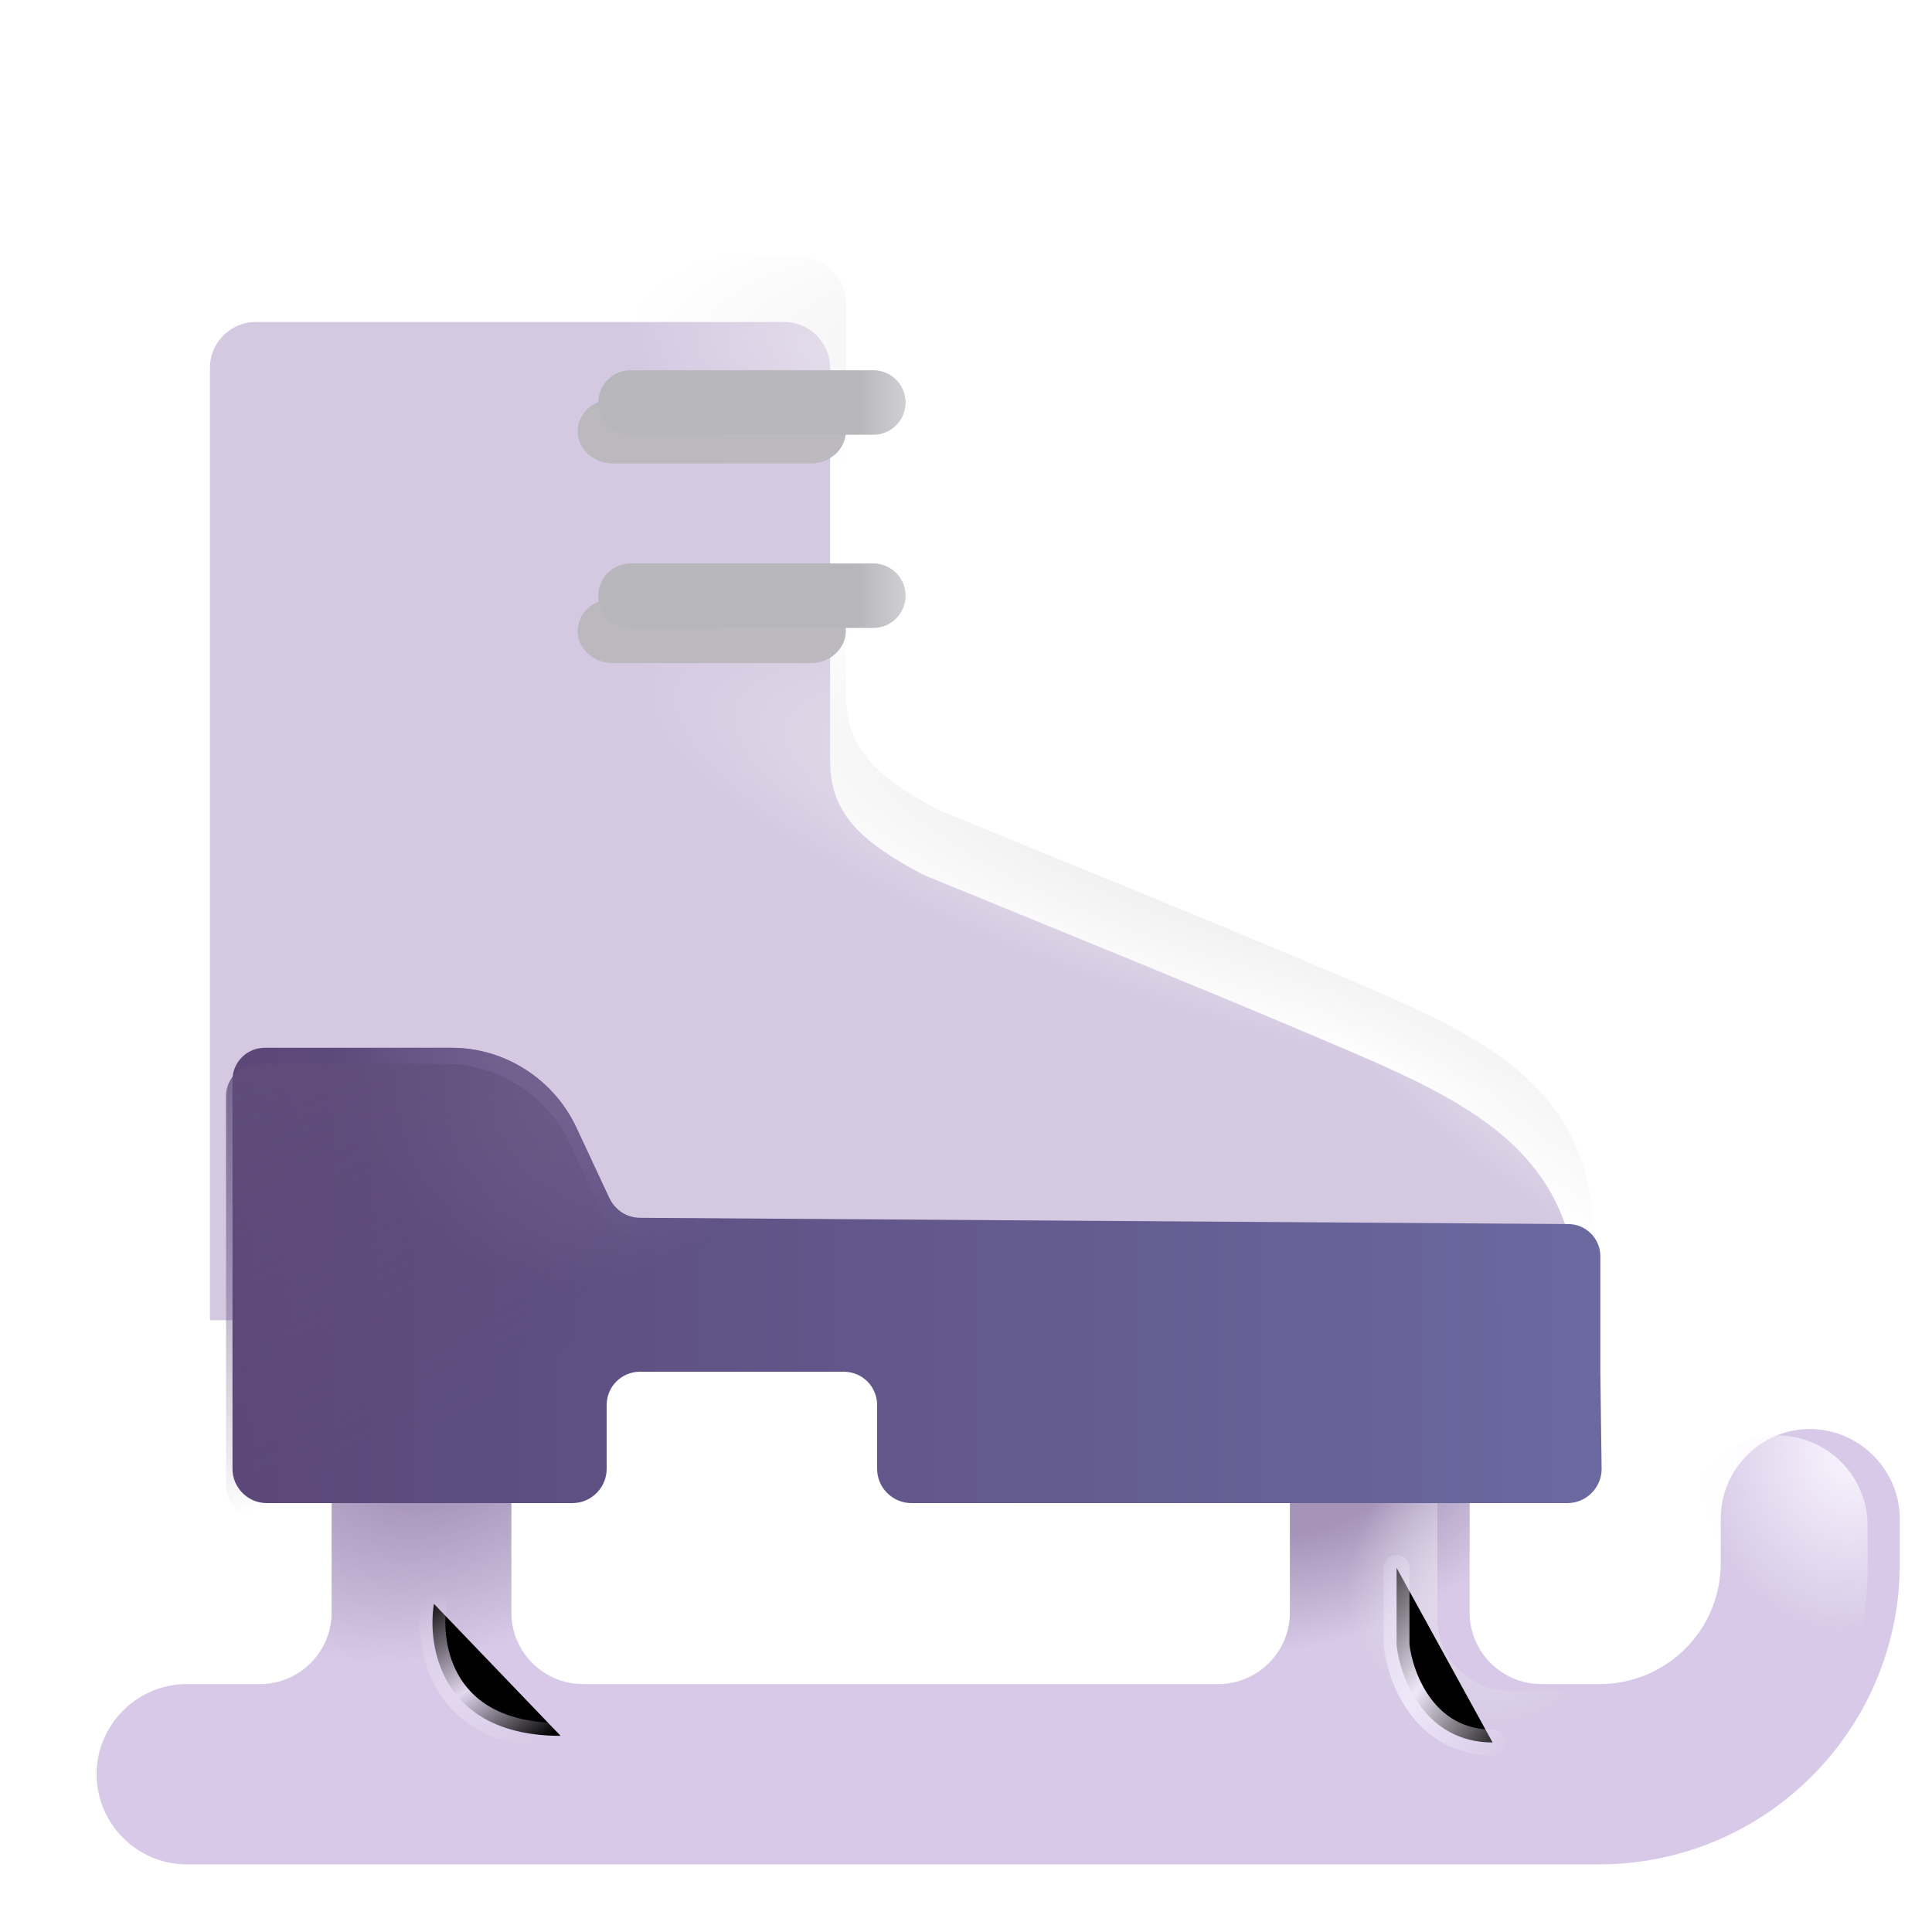 <svg viewBox="1 1 30 30" xmlns="http://www.w3.org/2000/svg">
<g filter="url(#filter0_ii_18_2809)">
<path d="M27.22 24.68V25.37C27.22 26.41 26.38 27.25 25.34 27.25H24.43C23.82 27.25 23.32 26.75 23.32 26.14V23.828H20.53V26.14C20.53 26.75 20.03 27.25 19.42 27.25H9.55C8.94 27.25 8.44 26.75 8.44 26.14V23.828H5.65V26.14C5.65 26.75 5.15 27.25 4.54 27.25H3.4C2.63 27.25 2 27.88 2 28.65C2 29.42 2.63 30.05 3.4 30.05H25.33C27.91 30.05 30 27.96 30 25.38V24.69C30 23.92 29.37 23.29 28.6 23.29C27.85 23.29 27.22 23.91 27.22 24.68Z" fill="#D7C9E7"/>
<path d="M27.22 24.68V25.37C27.22 26.41 26.38 27.25 25.34 27.25H24.43C23.82 27.25 23.32 26.75 23.32 26.14V23.828H20.53V26.14C20.53 26.75 20.03 27.25 19.42 27.25H9.55C8.94 27.25 8.44 26.75 8.44 26.14V23.828H5.65V26.14C5.65 26.75 5.15 27.25 4.54 27.25H3.4C2.63 27.25 2 27.88 2 28.65C2 29.42 2.63 30.05 3.4 30.05H25.33C27.91 30.05 30 27.96 30 25.38V24.69C30 23.92 29.37 23.29 28.6 23.29C27.85 23.29 27.22 23.91 27.22 24.68Z" fill="url(#paint0_radial_18_2809)"/>
<path d="M27.22 24.68V25.37C27.22 26.41 26.38 27.25 25.34 27.25H24.43C23.82 27.25 23.32 26.75 23.32 26.14V23.828H20.53V26.14C20.53 26.75 20.03 27.25 19.42 27.25H9.55C8.94 27.25 8.44 26.75 8.44 26.14V23.828H5.65V26.14C5.65 26.75 5.15 27.25 4.54 27.25H3.4C2.63 27.25 2 27.88 2 28.65C2 29.42 2.63 30.05 3.4 30.05H25.33C27.91 30.05 30 27.96 30 25.38V24.69C30 23.92 29.37 23.29 28.6 23.29C27.85 23.29 27.22 23.91 27.22 24.68Z" fill="url(#paint1_radial_18_2809)"/>
</g>
<path d="M27.22 24.68V25.37C27.22 26.41 26.38 27.25 25.34 27.25H24.43C23.82 27.25 23.32 26.75 23.32 26.14V23.828H20.53V26.14C20.53 26.75 20.03 27.25 19.42 27.25H9.55C8.94 27.25 8.44 26.75 8.44 26.14V23.828H5.65V26.14C5.65 26.75 5.15 27.25 4.54 27.25H3.4C2.63 27.25 2 27.88 2 28.65C2 29.42 2.63 30.05 3.4 30.05H25.33C27.91 30.05 30 27.96 30 25.38V24.69C30 23.92 29.37 23.29 28.6 23.29C27.85 23.29 27.22 23.91 27.22 24.68Z" fill="url(#paint2_radial_18_2809)"/>
<path d="M27.22 24.68V25.37C27.22 26.41 26.38 27.25 25.34 27.25H24.43C23.82 27.25 23.32 26.75 23.32 26.14V23.828H20.53V26.14C20.53 26.75 20.03 27.25 19.42 27.25H9.55C8.94 27.25 8.44 26.75 8.44 26.14V23.828H5.65V26.14C5.65 26.75 5.15 27.25 4.54 27.25H3.4C2.63 27.25 2 27.88 2 28.65C2 29.42 2.63 30.05 3.4 30.05H25.33C27.91 30.05 30 27.96 30 25.38V24.69C30 23.92 29.37 23.29 28.6 23.29C27.85 23.29 27.22 23.91 27.22 24.68Z" fill="url(#paint3_radial_18_2809)"/>
<g filter="url(#filter1_ii_18_2809)">
<path d="M21.829 16.161C23.994 17.081 25.723 17.816 25.76 20.27L25.75 21.246L25.381 20.5H4.51V5.71C4.51 5.32 4.83 5 5.22 5H13.43C13.82 5 14.14 5.32 14.14 5.71V11.82C14.14 12.67 14.68 13.1 15.58 13.58C17.664 14.437 19.755 15.279 21.829 16.161Z" fill="#D5C9E2"/>
</g>
<path d="M21.829 16.161C23.994 17.081 25.723 17.816 25.76 20.27L25.75 21.246L25.381 20.5H4.51V5.71C4.51 5.32 4.83 5 5.22 5H13.43C13.82 5 14.14 5.32 14.14 5.71V11.82C14.14 12.67 14.68 13.1 15.58 13.58C17.664 14.437 19.755 15.279 21.829 16.161Z" fill="url(#paint4_radial_18_2809)"/>
<path d="M21.829 16.161C23.994 17.081 25.723 17.816 25.76 20.27L25.75 21.246L25.381 20.5H4.51V5.71C4.51 5.32 4.83 5 5.22 5H13.43C13.82 5 14.14 5.32 14.14 5.71V11.82C14.14 12.67 14.68 13.1 15.58 13.58C17.664 14.437 19.755 15.279 21.829 16.161Z" fill="url(#paint5_radial_18_2809)"/>
<path d="M21.829 16.161C23.994 17.081 25.723 17.816 25.76 20.27L25.75 21.246L25.381 20.5H4.51V5.71C4.51 5.32 4.83 5 5.22 5H13.43C13.82 5 14.14 5.32 14.14 5.71V11.82C14.14 12.67 14.68 13.1 15.58 13.58C17.664 14.437 19.755 15.279 21.829 16.161Z" fill="url(#paint6_radial_18_2809)"/>
<g filter="url(#filter2_iii_18_2809)">
<path d="M25.75 22.56V20.757C25.75 20.482 25.528 20.259 25.253 20.257L10.84 20.16C10.63 20.16 10.45 20.04 10.36 19.85L9.85 18.76C9.5 18.01 8.74 17.52 7.91 17.52H5.01C4.734 17.52 4.51 17.744 4.51 18.02V22.55V24.06C4.51 24.35 4.75 24.59 5.04 24.59H9.79C10.08 24.59 10.32 24.35 10.32 24.06V23.07C10.32 22.78 10.55 22.55 10.84 22.55H14C14.29 22.55 14.52 22.78 14.52 23.07V24.06C14.52 24.35 14.76 24.59 15.05 24.59H25.24C25.53 24.59 25.77 24.35 25.77 24.06L25.75 22.56Z" fill="url(#paint7_linear_18_2809)"/>
<path d="M25.75 22.56V20.757C25.75 20.482 25.528 20.259 25.253 20.257L10.84 20.16C10.63 20.16 10.45 20.04 10.36 19.85L9.85 18.76C9.5 18.01 8.74 17.52 7.91 17.52H5.01C4.734 17.52 4.51 17.744 4.51 18.02V22.55V24.06C4.51 24.35 4.75 24.59 5.04 24.59H9.79C10.08 24.59 10.32 24.35 10.32 24.06V23.07C10.32 22.78 10.55 22.55 10.84 22.55H14C14.29 22.55 14.52 22.78 14.52 23.07V24.06C14.52 24.35 14.76 24.59 15.05 24.59H25.24C25.53 24.59 25.77 24.35 25.77 24.06L25.75 22.56Z" fill="url(#paint8_radial_18_2809)"/>
</g>
<path d="M25.75 22.56V20.757C25.75 20.482 25.528 20.259 25.253 20.257L10.84 20.16C10.63 20.16 10.45 20.04 10.36 19.85L9.85 18.76C9.5 18.01 8.74 17.52 7.91 17.52H5.01C4.734 17.52 4.51 17.744 4.51 18.02V22.55V24.06C4.51 24.35 4.75 24.59 5.04 24.59H9.79C10.08 24.59 10.32 24.35 10.32 24.06V23.07C10.32 22.78 10.55 22.55 10.84 22.55H14C14.29 22.55 14.52 22.78 14.52 23.07V24.06C14.52 24.35 14.76 24.59 15.05 24.59H25.24C25.53 24.59 25.77 24.35 25.77 24.06L25.75 22.56Z" fill="url(#paint9_radial_18_2809)"/>
<g filter="url(#filter3_f_18_2809)">
<path fill-rule="evenodd" clip-rule="evenodd" d="M9.97 10.797C9.97 10.521 10.215 10.297 10.518 10.297H13.587C13.889 10.297 14.134 10.521 14.134 10.797C14.134 11.073 13.889 11.297 13.587 11.297H10.518C10.215 11.297 9.97 11.073 9.97 10.797Z" fill="url(#paint10_linear_18_2809)"/>
</g>
<g filter="url(#filter4_i_18_2809)">
<path d="M14.31 10.5H10.54" stroke="#B7B6BA" stroke-miterlimit="10" stroke-linecap="round" stroke-linejoin="round"/>
<path d="M14.31 10.5H10.54" stroke="url(#paint11_linear_18_2809)" stroke-miterlimit="10" stroke-linecap="round" stroke-linejoin="round"/>
</g>
<g filter="url(#filter5_f_18_2809)">
<path fill-rule="evenodd" clip-rule="evenodd" d="M9.97 7.697C9.97 7.421 10.215 7.197 10.518 7.197H13.587C13.889 7.197 14.134 7.421 14.134 7.697C14.134 7.973 13.889 8.197 13.587 8.197H10.518C10.215 8.197 9.97 7.973 9.97 7.697Z" fill="url(#paint12_linear_18_2809)"/>
</g>
<g filter="url(#filter6_i_18_2809)">
<path d="M14.31 7.5H10.54" stroke="#B7B6BA" stroke-miterlimit="10" stroke-linecap="round" stroke-linejoin="round"/>
<path d="M14.31 7.5H10.54" stroke="url(#paint13_linear_18_2809)" stroke-miterlimit="10" stroke-linecap="round" stroke-linejoin="round"/>
</g>
<g filter="url(#filter7_f_18_2809)">
<path d="M7.738 25.904C7.628 26.587 7.866 27.954 9.705 27.954" stroke="url(#paint14_linear_18_2809)" stroke-width="0.4" stroke-linecap="round"/>
</g>
<g filter="url(#filter8_f_18_2809)">
<path d="M22.686 25.345V26.546C22.741 27.05 23.117 28.057 24.177 28.057" stroke="url(#paint15_linear_18_2809)" stroke-width="0.4" stroke-linecap="round"/>
</g>
<defs>
<filter id="filter0_ii_18_2809" x="2" y="22.69" width="28.5" height="7.86" filterUnits="userSpaceOnUse" color-interpolation-filters="sRGB">
<feFlood flood-opacity="0" result="BackgroundImageFix"/>
<feBlend mode="normal" in="SourceGraphic" in2="BackgroundImageFix" result="shape"/>
<feColorMatrix in="SourceAlpha" type="matrix" values="0 0 0 0 0 0 0 0 0 0 0 0 0 0 0 0 0 0 127 0" result="hardAlpha"/>
<feOffset dy="-0.6"/>
<feGaussianBlur stdDeviation="0.5"/>
<feComposite in2="hardAlpha" operator="arithmetic" k2="-1" k3="1"/>
<feColorMatrix type="matrix" values="0 0 0 0 0.753 0 0 0 0 0.604 0 0 0 0 0.89 0 0 0 1 0"/>
<feBlend mode="normal" in2="shape" result="effect1_innerShadow_18_2809"/>
<feColorMatrix in="SourceAlpha" type="matrix" values="0 0 0 0 0 0 0 0 0 0 0 0 0 0 0 0 0 0 127 0" result="hardAlpha"/>
<feOffset dx="0.5" dy="0.5"/>
<feGaussianBlur stdDeviation="0.5"/>
<feComposite in2="hardAlpha" operator="arithmetic" k2="-1" k3="1"/>
<feColorMatrix type="matrix" values="0 0 0 0 0.635 0 0 0 0 0.588 0 0 0 0 0.69 0 0 0 1 0"/>
<feBlend mode="normal" in2="effect1_innerShadow_18_2809" result="effect2_innerShadow_18_2809"/>
</filter>
<filter id="filter1_ii_18_2809" x="3.01" y="5" width="24" height="17.246" filterUnits="userSpaceOnUse" color-interpolation-filters="sRGB">
<feFlood flood-opacity="0" result="BackgroundImageFix"/>
<feBlend mode="normal" in="SourceGraphic" in2="BackgroundImageFix" result="shape"/>
<feColorMatrix in="SourceAlpha" type="matrix" values="0 0 0 0 0 0 0 0 0 0 0 0 0 0 0 0 0 0 127 0" result="hardAlpha"/>
<feOffset dx="-1.5" dy="1"/>
<feGaussianBlur stdDeviation="1"/>
<feComposite in2="hardAlpha" operator="arithmetic" k2="-1" k3="1"/>
<feColorMatrix type="matrix" values="0 0 0 0 0.945 0 0 0 0 0.937 0 0 0 0 0.953 0 0 0 1 0"/>
<feBlend mode="normal" in2="shape" result="effect1_innerShadow_18_2809"/>
<feColorMatrix in="SourceAlpha" type="matrix" values="0 0 0 0 0 0 0 0 0 0 0 0 0 0 0 0 0 0 127 0" result="hardAlpha"/>
<feOffset dx="1.25"/>
<feGaussianBlur stdDeviation="1"/>
<feComposite in2="hardAlpha" operator="arithmetic" k2="-1" k3="1"/>
<feColorMatrix type="matrix" values="0 0 0 0 0.616 0 0 0 0 0.588 0 0 0 0 0.643 0 0 0 1 0"/>
<feBlend mode="normal" in2="effect1_innerShadow_18_2809" result="effect2_innerShadow_18_2809"/>
</filter>
<filter id="filter2_iii_18_2809" x="4.11" y="17.12" width="22.16" height="7.87" filterUnits="userSpaceOnUse" color-interpolation-filters="sRGB">
<feFlood flood-opacity="0" result="BackgroundImageFix"/>
<feBlend mode="normal" in="SourceGraphic" in2="BackgroundImageFix" result="shape"/>
<feColorMatrix in="SourceAlpha" type="matrix" values="0 0 0 0 0 0 0 0 0 0 0 0 0 0 0 0 0 0 127 0" result="hardAlpha"/>
<feOffset dy="-0.4"/>
<feGaussianBlur stdDeviation="0.375"/>
<feComposite in2="hardAlpha" operator="arithmetic" k2="-1" k3="1"/>
<feColorMatrix type="matrix" values="0 0 0 0 0.275 0 0 0 0 0.192 0 0 0 0 0.384 0 0 0 1 0"/>
<feBlend mode="normal" in2="shape" result="effect1_innerShadow_18_2809"/>
<feColorMatrix in="SourceAlpha" type="matrix" values="0 0 0 0 0 0 0 0 0 0 0 0 0 0 0 0 0 0 127 0" result="hardAlpha"/>
<feOffset dx="0.5" dy="-0.25"/>
<feGaussianBlur stdDeviation="0.5"/>
<feComposite in2="hardAlpha" operator="arithmetic" k2="-1" k3="1"/>
<feColorMatrix type="matrix" values="0 0 0 0 0.275 0 0 0 0 0.192 0 0 0 0 0.384 0 0 0 1 0"/>
<feBlend mode="normal" in2="effect1_innerShadow_18_2809" result="effect2_innerShadow_18_2809"/>
<feColorMatrix in="SourceAlpha" type="matrix" values="0 0 0 0 0 0 0 0 0 0 0 0 0 0 0 0 0 0 127 0" result="hardAlpha"/>
<feOffset dx="-0.4" dy="0.4"/>
<feGaussianBlur stdDeviation="0.3"/>
<feComposite in2="hardAlpha" operator="arithmetic" k2="-1" k3="1"/>
<feColorMatrix type="matrix" values="0 0 0 0 0.514 0 0 0 0 0.529 0 0 0 0 0.725 0 0 0 1 0"/>
<feBlend mode="normal" in2="effect2_innerShadow_18_2809" result="effect3_innerShadow_18_2809"/>
</filter>
<filter id="filter3_f_18_2809" x="9.47" y="9.797" width="5.164" height="2" filterUnits="userSpaceOnUse" color-interpolation-filters="sRGB">
<feFlood flood-opacity="0" result="BackgroundImageFix"/>
<feBlend mode="normal" in="SourceGraphic" in2="BackgroundImageFix" result="shape"/>
<feGaussianBlur stdDeviation="0.25" result="effect1_foregroundBlur_18_2809"/>
</filter>
<filter id="filter4_i_18_2809" x="10.04" y="9.75" width="5.02" height="1.25" filterUnits="userSpaceOnUse" color-interpolation-filters="sRGB">
<feFlood flood-opacity="0" result="BackgroundImageFix"/>
<feBlend mode="normal" in="SourceGraphic" in2="BackgroundImageFix" result="shape"/>
<feColorMatrix in="SourceAlpha" type="matrix" values="0 0 0 0 0 0 0 0 0 0 0 0 0 0 0 0 0 0 127 0" result="hardAlpha"/>
<feOffset dx="0.25" dy="-0.25"/>
<feGaussianBlur stdDeviation="0.25"/>
<feComposite in2="hardAlpha" operator="arithmetic" k2="-1" k3="1"/>
<feColorMatrix type="matrix" values="0 0 0 0 0.51 0 0 0 0 0.498 0 0 0 0 0.525 0 0 0 1 0"/>
<feBlend mode="normal" in2="shape" result="effect1_innerShadow_18_2809"/>
</filter>
<filter id="filter5_f_18_2809" x="9.47" y="6.697" width="5.164" height="2" filterUnits="userSpaceOnUse" color-interpolation-filters="sRGB">
<feFlood flood-opacity="0" result="BackgroundImageFix"/>
<feBlend mode="normal" in="SourceGraphic" in2="BackgroundImageFix" result="shape"/>
<feGaussianBlur stdDeviation="0.25" result="effect1_foregroundBlur_18_2809"/>
</filter>
<filter id="filter6_i_18_2809" x="10.04" y="6.75" width="5.02" height="1.25" filterUnits="userSpaceOnUse" color-interpolation-filters="sRGB">
<feFlood flood-opacity="0" result="BackgroundImageFix"/>
<feBlend mode="normal" in="SourceGraphic" in2="BackgroundImageFix" result="shape"/>
<feColorMatrix in="SourceAlpha" type="matrix" values="0 0 0 0 0 0 0 0 0 0 0 0 0 0 0 0 0 0 127 0" result="hardAlpha"/>
<feOffset dx="0.25" dy="-0.25"/>
<feGaussianBlur stdDeviation="0.25"/>
<feComposite in2="hardAlpha" operator="arithmetic" k2="-1" k3="1"/>
<feColorMatrix type="matrix" values="0 0 0 0 0.51 0 0 0 0 0.498 0 0 0 0 0.525 0 0 0 1 0"/>
<feBlend mode="normal" in2="shape" result="effect1_innerShadow_18_2809"/>
</filter>
<filter id="filter7_f_18_2809" x="7.215" y="25.404" width="2.989" height="3.05" filterUnits="userSpaceOnUse" color-interpolation-filters="sRGB">
<feFlood flood-opacity="0" result="BackgroundImageFix"/>
<feBlend mode="normal" in="SourceGraphic" in2="BackgroundImageFix" result="shape"/>
<feGaussianBlur stdDeviation="0.15" result="effect1_foregroundBlur_18_2809"/>
</filter>
<filter id="filter8_f_18_2809" x="21.886" y="24.545" width="3.091" height="4.312" filterUnits="userSpaceOnUse" color-interpolation-filters="sRGB">
<feFlood flood-opacity="0" result="BackgroundImageFix"/>
<feBlend mode="normal" in="SourceGraphic" in2="BackgroundImageFix" result="shape"/>
<feGaussianBlur stdDeviation="0.3" result="effect1_foregroundBlur_18_2809"/>
</filter>
<radialGradient id="paint0_radial_18_2809" cx="0" cy="0" r="1" gradientUnits="userSpaceOnUse" gradientTransform="translate(7.221 23.585) rotate(74.257) scale(3.205 4.484)">
<stop offset="0.205" stop-color="#A594B8"/>
<stop offset="1" stop-color="#A594B8" stop-opacity="0"/>
</radialGradient>
<radialGradient id="paint1_radial_18_2809" cx="0" cy="0" r="1" gradientUnits="userSpaceOnUse" gradientTransform="translate(20.761 23.585) rotate(69.076) scale(3.015 4.218)">
<stop offset="0.416" stop-color="#A594B8"/>
<stop offset="1" stop-color="#A594B8" stop-opacity="0"/>
</radialGradient>
<radialGradient id="paint2_radial_18_2809" cx="0" cy="0" r="1" gradientUnits="userSpaceOnUse" gradientTransform="translate(29.746 23.503) rotate(90) scale(2.899 2.416)">
<stop stop-color="#F9F5FE"/>
<stop offset="1" stop-color="#F9F5FE" stop-opacity="0"/>
</radialGradient>
<radialGradient id="paint3_radial_18_2809" cx="0" cy="0" r="1" gradientUnits="userSpaceOnUse" gradientTransform="translate(24.198 25.552) rotate(126.968) scale(2.41 2.206)">
<stop offset="0.154" stop-color="#E4DEEB"/>
<stop offset="1" stop-color="#E4DEEB" stop-opacity="0"/>
</radialGradient>
<radialGradient id="paint4_radial_18_2809" cx="0" cy="0" r="1" gradientUnits="userSpaceOnUse" gradientTransform="translate(20.264 14.393) rotate(107.241) scale(2.515 9.874)">
<stop offset="0.142" stop-color="#ECEBED"/>
<stop offset="1" stop-color="#ECEBED" stop-opacity="0"/>
</radialGradient>
<radialGradient id="paint5_radial_18_2809" cx="0" cy="0" r="1" gradientUnits="userSpaceOnUse" gradientTransform="translate(26 17.438) rotate(124.077) scale(2.566 6.07)">
<stop stop-color="#F0EFF1"/>
<stop offset="1" stop-color="#F0EFF1" stop-opacity="0"/>
</radialGradient>
<radialGradient id="paint6_radial_18_2809" cx="0" cy="0" r="1" gradientUnits="userSpaceOnUse" gradientTransform="translate(16.812 6.5) rotate(-176.46) scale(6.074 2.074)">
<stop stop-color="#F0EFF2"/>
<stop offset="1" stop-color="#F0EFF2" stop-opacity="0"/>
</radialGradient>
<linearGradient id="paint7_linear_18_2809" x1="4.51" y1="22.147" x2="25.77" y2="22.065" gradientUnits="userSpaceOnUse">
<stop stop-color="#5B4778"/>
<stop offset="1" stop-color="#6A69A0"/>
</linearGradient>
<radialGradient id="paint8_radial_18_2809" cx="0" cy="0" r="1" gradientUnits="userSpaceOnUse" gradientTransform="translate(9.687 17.52) rotate(143.79) scale(3.563 3.724)">
<stop offset="0.267" stop-color="#72618F"/>
<stop offset="1" stop-color="#72618F" stop-opacity="0"/>
</radialGradient>
<radialGradient id="paint9_radial_18_2809" cx="0" cy="0" r="1" gradientUnits="userSpaceOnUse" gradientTransform="translate(6.312 15.438) rotate(56.445) scale(7.35 15.543)">
<stop stop-color="#604D7B"/>
<stop offset="1" stop-color="#604D7B" stop-opacity="0"/>
</radialGradient>
<linearGradient id="paint10_linear_18_2809" x1="10.241" y1="10.946" x2="14.134" y2="10.946" gradientUnits="userSpaceOnUse">
<stop stop-color="#BBB8BE"/>
<stop offset="1" stop-color="#BCB9BF"/>
</linearGradient>
<linearGradient id="paint11_linear_18_2809" x1="15.074" y1="10.5" x2="14.053" y2="10.5" gradientUnits="userSpaceOnUse">
<stop stop-color="#D8D7DB"/>
<stop offset="1" stop-color="#D8D7DB" stop-opacity="0"/>
</linearGradient>
<linearGradient id="paint12_linear_18_2809" x1="10.241" y1="7.846" x2="14.134" y2="7.846" gradientUnits="userSpaceOnUse">
<stop stop-color="#BBB8BE"/>
<stop offset="1" stop-color="#BCB9BF"/>
</linearGradient>
<linearGradient id="paint13_linear_18_2809" x1="15.074" y1="7.5" x2="14.053" y2="7.5" gradientUnits="userSpaceOnUse">
<stop stop-color="#D8D7DB"/>
<stop offset="1" stop-color="#D8D7DB" stop-opacity="0"/>
</linearGradient>
<linearGradient id="paint14_linear_18_2809" x1="7.715" y1="25.738" x2="9.353" y2="28.078" gradientUnits="userSpaceOnUse">
<stop stop-color="#E4D8EF" stop-opacity="0"/>
<stop offset="0.539" stop-color="#E4D8EF"/>
<stop offset="1" stop-color="#E4D8EF" stop-opacity="0"/>
</linearGradient>
<linearGradient id="paint15_linear_18_2809" x1="22.417" y1="24.621" x2="25.453" y2="26.885" gradientUnits="userSpaceOnUse">
<stop stop-color="#EFE8F9" stop-opacity="0"/>
<stop offset="0.539" stop-color="#EFE8F9"/>
<stop offset="1" stop-color="#EFE8F9" stop-opacity="0"/>
</linearGradient>
</defs>
</svg>
